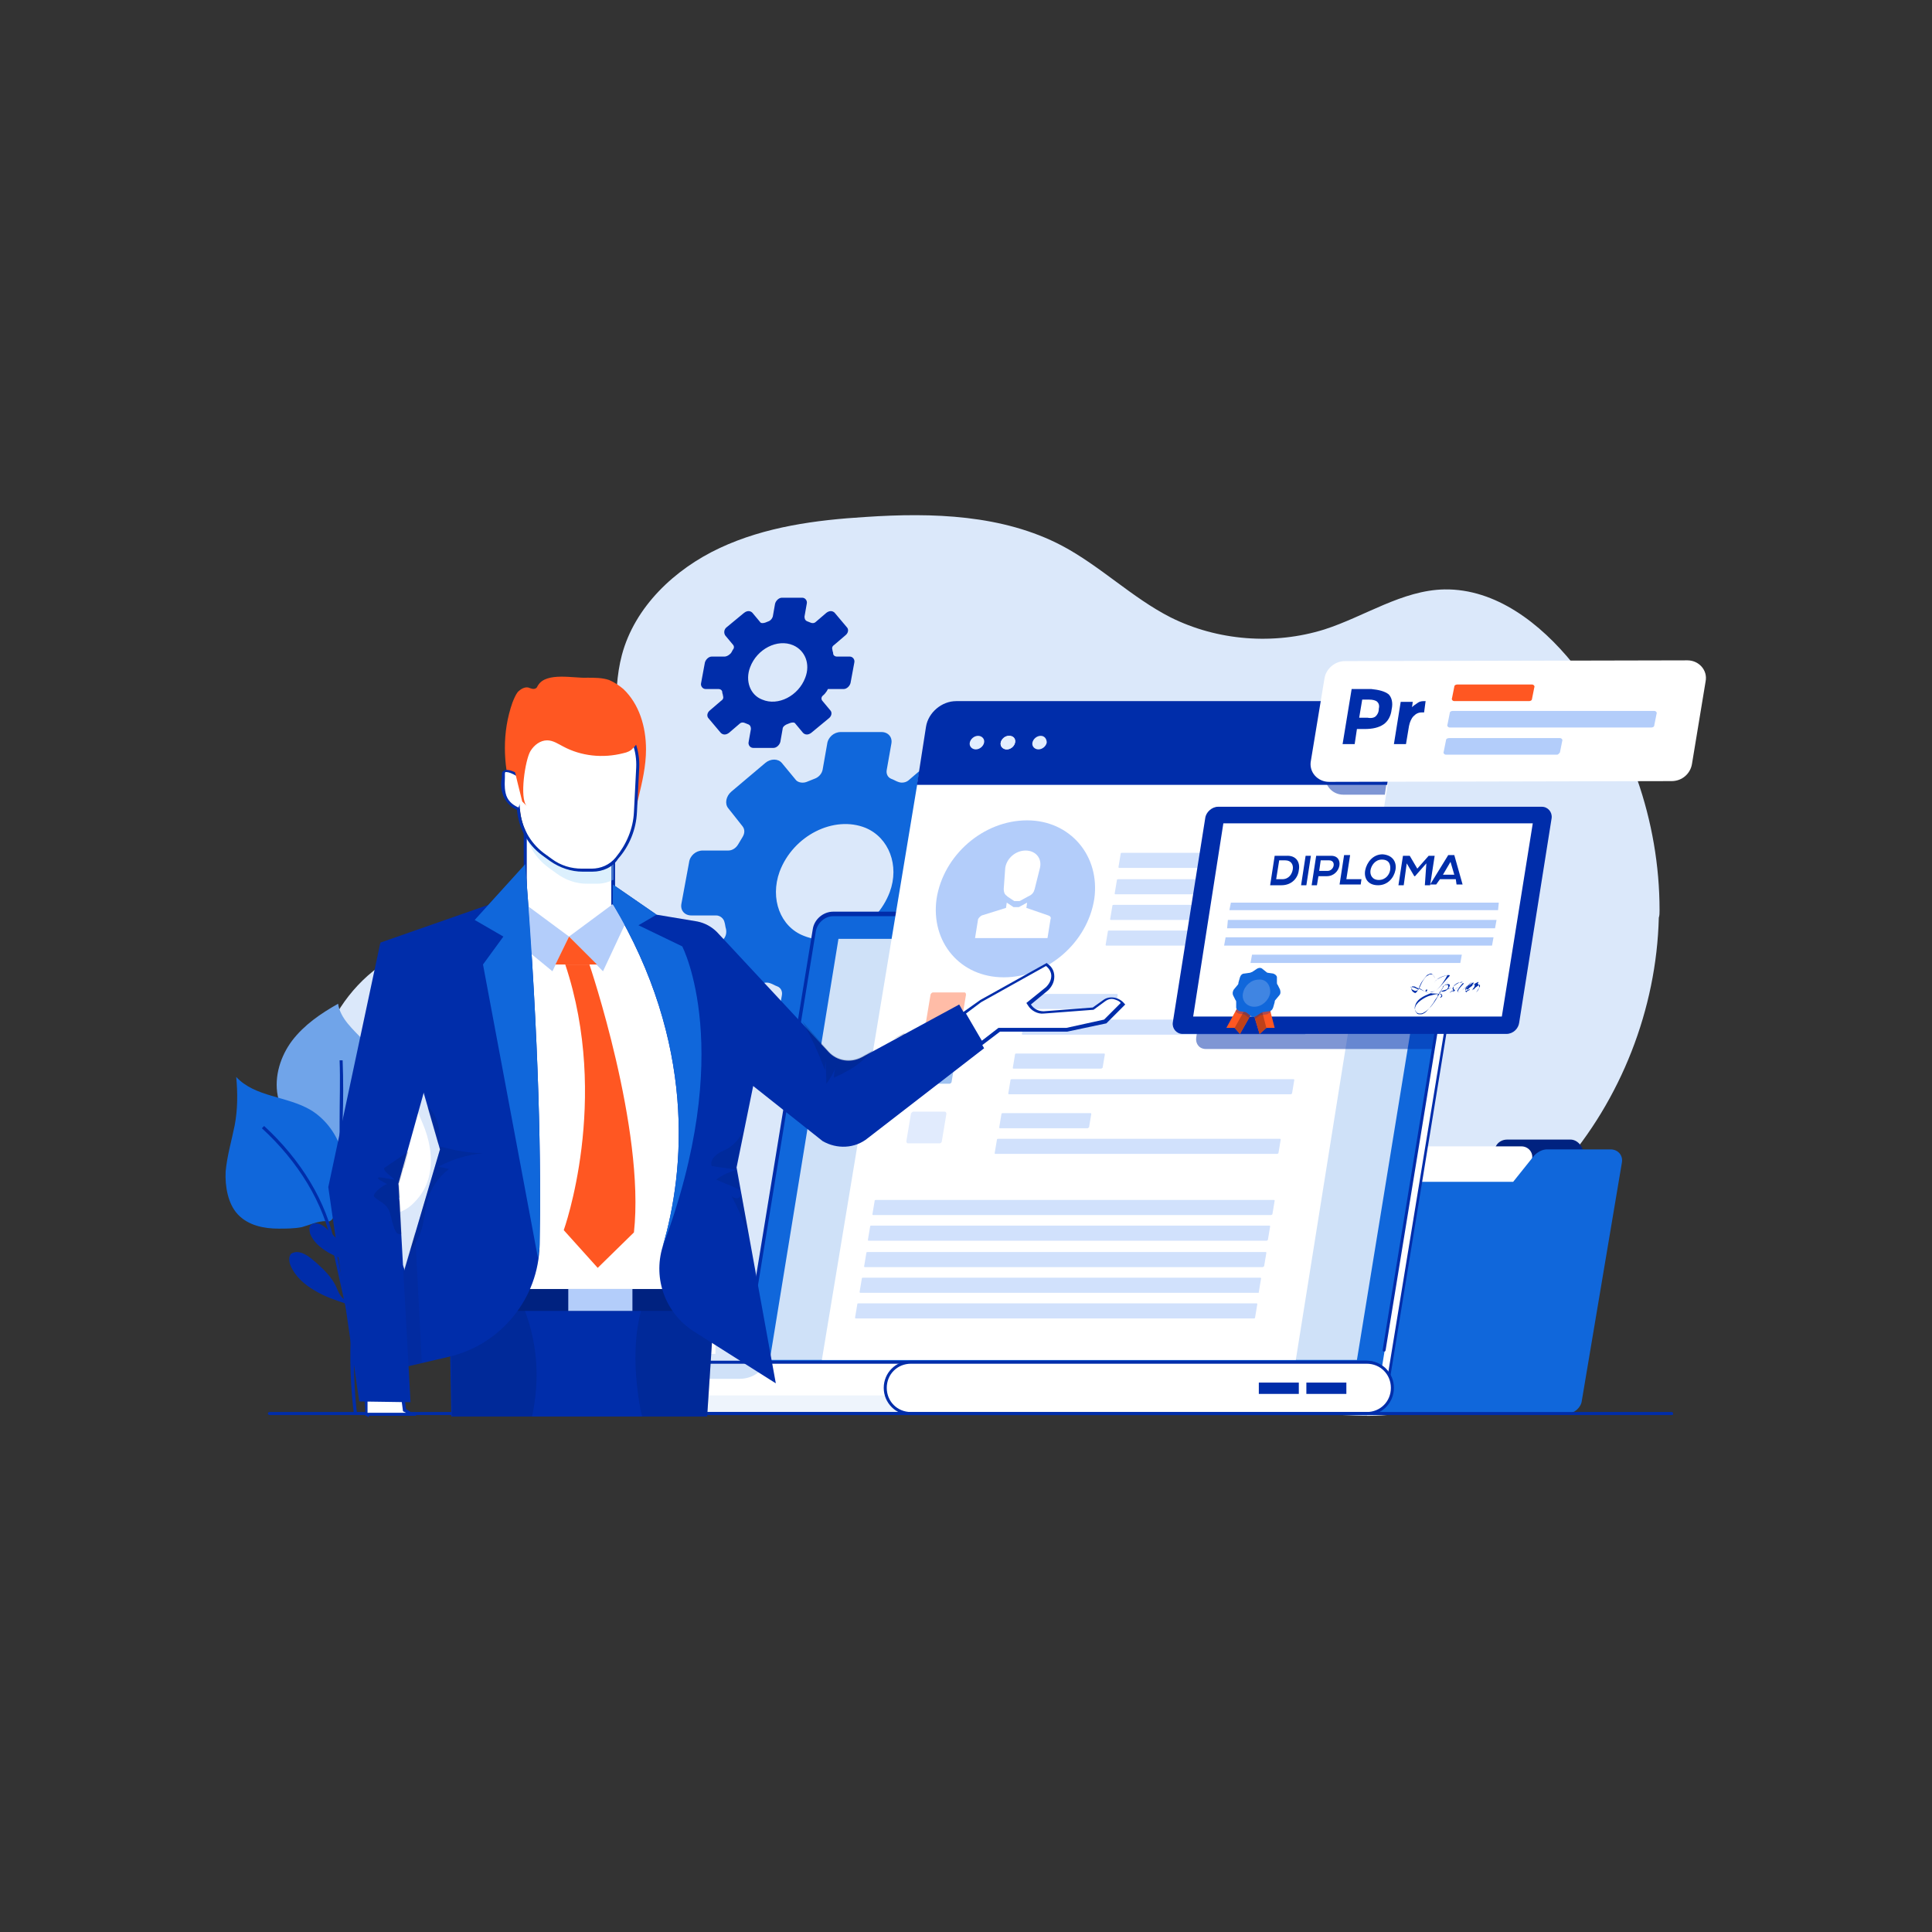 <?xml version="1.0" encoding="utf-8"?>
<!-- Generator: Adobe Illustrator 19.0.0, SVG Export Plug-In . SVG Version: 6.00 Build 0)  -->
<svg version="1.1" id="Portfolio" xmlns="http://www.w3.org/2000/svg" xmlns:xlink="http://www.w3.org/1999/xlink" x="0px" y="0px"
	 viewBox="0 0 256 256" style="enable-background:new 0 0 256 256;" xml:space="preserve">
<rect x="0" y="0" width="256" height="256" fill="#333333" stroke="none"/>
<style type="text/css">
	.st0{fill:#DBE8FA;}
	.st1{fill:#002280;}
	.st2{fill:#FFFFFF;}
	.st3{fill:#1067DB;}
	.st4{fill:#002DAA;}
	.st5{fill:#70A4E9;}
	.st6{clip-path:url(#XMLID_3_);fill:#E3EDFE;}
	.st7{clip-path:url(#XMLID_3_);fill:#E5EEFE;}
	.st8{clip-path:url(#XMLID_3_);fill:#E8F0FE;}
	.st9{clip-path:url(#XMLID_3_);fill:#EAF1FE;}
	.st10{clip-path:url(#XMLID_3_);fill:#ECF3FE;}
	.st11{clip-path:url(#XMLID_3_);fill:#EEF4FE;}
	.st12{clip-path:url(#XMLID_3_);fill:#EFF5FE;}
	.st13{clip-path:url(#XMLID_3_);fill:#F1F6FE;}
	.st14{clip-path:url(#XMLID_3_);fill:#F3F7FF;}
	.st15{clip-path:url(#XMLID_3_);fill:#F4F8FF;}
	.st16{clip-path:url(#XMLID_3_);fill:#F5F9FF;}
	.st17{clip-path:url(#XMLID_3_);fill:#F7FAFF;}
	.st18{clip-path:url(#XMLID_3_);fill:#F8FAFF;}
	.st19{clip-path:url(#XMLID_3_);fill:#F9FBFF;}
	.st20{clip-path:url(#XMLID_3_);fill:#FAFCFF;}
	.st21{clip-path:url(#XMLID_3_);fill:#FBFCFF;}
	.st22{clip-path:url(#XMLID_3_);fill:#FBFDFF;}
	.st23{clip-path:url(#XMLID_3_);fill:#FCFDFF;}
	.st24{clip-path:url(#XMLID_3_);fill:#FDFEFF;}
	.st25{clip-path:url(#XMLID_3_);fill:#FEFEFF;}
	.st26{clip-path:url(#XMLID_3_);fill:#FEFFFF;}
	.st27{clip-path:url(#XMLID_3_);fill:#FFFFFF;}
	.st28{fill:#CFE1F8;}
	.st29{fill:#EEF4FC;}
	.st30{fill:#D1E1FC;}
	.st31{fill:#FFBCA7;}
	.st32{fill:#9FC2F1;}
	.st33{fill:#E1EBFD;}
	.st34{fill:#E3EDFE;}
	.st35{fill:#B3CDFA;}
	.st36{opacity:0.2;}
	.st37{fill:#001755;}
	.st38{fill:#FF5722;}
	.st39{opacity:0.4;}
	.st40{fill:#A8D9FB;}
	.st41{opacity:0.55;}
	.st42{opacity:0.3;}
	.st43{fill:#191C3C;}
	.st44{opacity:0.5;}
	.st45{fill:#BF411A;}
	.st46{fill:#4085E2;}
</style>
<g id="XMLID_154_">
	<g id="XMLID_873_">
		<path id="XMLID_160_" class="st0" d="M219.9,120.6c0-11.8-4.1-23.6-11.5-32.7c-4.3-5.3-10.2-9.9-17-9.8
			c-5.6,0.1-10.6,3.6-15.9,5.3c-6.7,2.1-14.2,1.5-20.4-1.6c-5.1-2.6-9.3-6.8-14.4-9.5c-7.8-4.1-17.1-4.4-26-3.8
			c-6.6,0.4-13.3,1.3-19.3,4.1c-6,2.8-11.3,7.8-13,14.2c-1.4,5.3-0.3,10.9-1.2,16.3c-1,6.1-4.5,11.6-9.6,15.1
			c-6.5,4.4-15,5.2-21.4,9.9c-8.1,5.9-10.8,17.4-8.1,27.1c2.3,8,7.6,14.1,13.9,19.3c2.4,1.9,4.3,4.8,7.2,6c3.9,1.7,8.3,1.2,12.1,3.3
			c1.8,1,3.1,2.9,5,3.5c1.9,0.6,4.3-0.3,6.2-0.3c8.5,0,17.1,0.1,25.6,0.1c20.3,0.1,40.7,0.2,61,0.2c0,0,0,0,0,0c4,0,9.3,0.8,13-0.2
			c-1.1,0.3,1.1-8.7,1.4-9.6c1.4-3.6,3.8-6.8,6.3-9.7c4.1-4.6,9-8.4,13-13c8-9.1,12.7-21.1,13-33.2
			C219.9,121.3,219.9,121,219.9,120.6z"/>
	</g>
	<g id="XMLID_221_">
		<g id="XMLID_501_">
			<g id="XMLID_540_">
				<path id="XMLID_1123_" class="st1" d="M209.2,185.5l0.6-32.6c0-1-0.8-1.9-1.7-1.9l-8.4,0c-0.6,0-1.2,0.3-1.5,0.9l-2.2,3.6
					l-31.3,0c-1.1,0-2.1,1-2.1,2.1l-0.6,27.8c0,1,0.7,1.7,1.6,1.7l43.9,0C208.5,187.3,209.2,186.5,209.2,185.5z"/>
			</g>
		</g>
		<g id="XMLID_500_">
			<path id="XMLID_162_" class="st2" d="M197.6,185.9h-32.9l5.3-31.7c0.2-1.3,1.4-2.3,2.7-2.3h28.9c0.9,0,1.6,0.8,1.4,1.7
				L197.6,185.9z"/>
		</g>
		<g id="XMLID_1235_">
			<g id="XMLID_227_">
				<path id="XMLID_1122_" class="st3" d="M209.6,185.6l5.3-31.5c0.2-1-0.5-1.8-1.5-1.8H205c-0.6,0-1.2,0.3-1.7,0.8l-2.8,3.5H169
					c-1.1,0-2.2,0.9-2.4,2.1l-4.6,26.9c-0.2,0.9,0.5,1.7,1.4,1.7h44.3C208.6,187.3,209.5,186.5,209.6,185.6z"/>
			</g>
		</g>
	</g>
	<g id="XMLID_1226_">
		<path id="XMLID_161_" class="st3" d="M123.8,121.2l4.2,0c0.9,0,1.7-0.7,1.8-1.6l1-5.4c0.2-0.9-0.4-1.6-1.3-1.6l-3.3,0
			c-0.5,0-1-0.4-1.1-0.9c-0.1-0.3-0.1-0.6-0.2-0.9c-0.1-0.5,0.1-1.1,0.5-1.5l2.8-2.4c0.7-0.6,0.9-1.6,0.4-2.2l-3.1-3.8
			c-0.5-0.6-1.5-0.6-2.2,0l-2.8,2.4c-0.4,0.4-1,0.5-1.5,0.3c-0.3-0.1-0.6-0.3-0.9-0.4c-0.5-0.2-0.7-0.7-0.6-1.2l0.6-3.4
			c0.2-0.9-0.4-1.6-1.3-1.6h-5.4c-0.9,0-1.7,0.7-1.8,1.6L109,102c-0.1,0.5-0.5,1-1.1,1.2c-0.3,0.1-0.7,0.3-1,0.4
			c-0.5,0.2-1.1,0.1-1.4-0.2l-1.9-2.3c-0.5-0.6-1.5-0.6-2.2,0l-4.5,3.8c-0.7,0.6-0.9,1.6-0.4,2.2l1.9,2.4c0.3,0.4,0.3,0.9,0,1.4
			c-0.2,0.3-0.4,0.7-0.6,1c-0.3,0.5-0.8,0.8-1.3,0.8l-3.4,0c-0.9,0-1.7,0.7-1.8,1.6l-1,5.4c-0.2,0.9,0.4,1.6,1.3,1.6l3.3,0
			c0.5,0,1,0.4,1.1,0.9c0.1,0.3,0.1,0.6,0.2,0.9c0.1,0.5,0,1.1-0.5,1.5l-2.8,2.4c-0.7,0.6-0.9,1.6-0.4,2.2l3.1,3.8
			c0.5,0.6,1.5,0.6,2.2,0l2.8-2.4c0.4-0.4,1-0.5,1.5-0.3c0.3,0.1,0.6,0.3,0.9,0.4c0.5,0.2,0.7,0.7,0.6,1.2l-0.6,3.4
			c-0.2,0.9,0.4,1.6,1.3,1.6l5.4,0c0.9,0,1.7-0.7,1.8-1.6l0.6-3.3c0.1-0.5,0.5-1,1.1-1.2c0.3-0.1,0.7-0.2,1-0.4
			c0.5-0.2,1.1-0.1,1.4,0.2l1.9,2.3c0.5,0.6,1.5,0.6,2.2,0l4.5-3.8c0.7-0.6,0.9-1.6,0.4-2.2l-1.9-2.4c-0.3-0.4-0.3-0.9,0-1.4
			C123.2,122.2,123.8,121.2,123.8,121.2z M103.3,115.5c1.8-4.8,7.2-7.5,11.4-5.8c3.1,1.3,4.5,5,3.2,8.5c-1.8,4.8-7.2,7.5-11.4,5.8
			C103.4,122.8,102,119.1,103.3,115.5z"/>
	</g>
	<g id="XMLID_1225_">
		<path id="XMLID_163_" class="st4" d="M109.7,91.3l2.1,0c0.4,0,0.8-0.4,0.9-0.8l0.5-2.7c0.1-0.4-0.2-0.8-0.6-0.8l-1.7,0
			c-0.3,0-0.5-0.2-0.5-0.4c0-0.2-0.1-0.3-0.1-0.5c-0.1-0.3,0-0.5,0.3-0.7l1.4-1.2c0.4-0.3,0.5-0.8,0.2-1.1l-1.6-1.9
			c-0.3-0.3-0.7-0.3-1.1,0l-1.4,1.2c-0.2,0.2-0.5,0.2-0.7,0.1c-0.2-0.1-0.3-0.1-0.5-0.2c-0.2-0.1-0.3-0.3-0.3-0.6l0.3-1.7
			c0.1-0.4-0.2-0.8-0.6-0.8h-2.7c-0.4,0-0.8,0.4-0.9,0.8l-0.3,1.7c-0.1,0.3-0.3,0.5-0.5,0.6c-0.2,0.1-0.3,0.1-0.5,0.2
			c-0.3,0.1-0.6,0.1-0.7-0.1l-1-1.2c-0.3-0.3-0.7-0.3-1.1,0l-2.3,1.9c-0.4,0.3-0.4,0.8-0.2,1.1l1,1.2c0.2,0.2,0.2,0.5,0,0.7
			c-0.1,0.2-0.2,0.4-0.3,0.5C96.5,86.9,96.2,87,96,87l-1.7,0c-0.4,0-0.8,0.4-0.9,0.8l-0.5,2.7c-0.1,0.4,0.2,0.8,0.6,0.8l1.7,0
			c0.3,0,0.5,0.2,0.5,0.4c0,0.2,0.1,0.3,0.1,0.5c0.1,0.3,0,0.5-0.3,0.7l-1.4,1.2c-0.4,0.3-0.5,0.8-0.2,1.1l1.6,1.9
			c0.3,0.3,0.7,0.3,1.1,0l1.4-1.2c0.2-0.2,0.5-0.2,0.7-0.1c0.2,0.1,0.3,0.1,0.5,0.2c0.2,0.1,0.3,0.3,0.3,0.6l-0.3,1.7
			c-0.1,0.4,0.2,0.8,0.6,0.8l2.7,0c0.4,0,0.8-0.4,0.9-0.8l0.3-1.7c0-0.3,0.3-0.5,0.5-0.6c0.2-0.1,0.3-0.1,0.5-0.2
			c0.3-0.1,0.6-0.1,0.7,0.1l1,1.2c0.3,0.3,0.7,0.3,1.1,0l2.3-1.9c0.4-0.3,0.5-0.8,0.2-1.1l-1-1.2c-0.2-0.2-0.2-0.5,0-0.7
			C109.5,91.8,109.7,91.3,109.7,91.3z M99.4,88.4c0.9-2.4,3.6-3.8,5.7-2.9c1.6,0.7,2.3,2.5,1.6,4.3c-0.9,2.4-3.6,3.8-5.7,2.9
			C99.4,92.1,98.7,90.2,99.4,88.4z"/>
	</g>
	<g id="XMLID_220_">
		<g id="XMLID_254_">
			<path id="XMLID_174_" class="st2" d="M43,152.2c0.4-2.6,2.3-4.8,4.5-6.1c2.2-1.4,4.8-2,7.4-2.3c-0.5,2,0.7,3.9,1.4,5.8
				c0.8,2.2,1.1,4.6,0.4,6.8c-0.4,1.3-1.2,2.4-2.2,3.3c-1,0.9-2.2,1.1-3.5,1.6c-0.6,0.2-1.2,0.7-1.9,0.7c-1,0.1-1.8-0.7-2.4-1.5
				c-0.5-0.7-0.8-1.4-1.4-2c-0.5-0.6-1.1-1-1.5-1.7C43,155.3,42.7,153.7,43,152.2z"/>
		</g>
		<g id="XMLID_248_">
			<path id="XMLID_175_" class="st5" d="M36.8,145.2c-0.5-2.6,0.4-5.3,1.9-7.3c1.6-2.1,3.8-3.6,6.1-4.9c0.3,2,2,3.4,3.4,4.9
				c1.5,1.7,2.7,3.9,2.8,6.2c0.1,1.3-0.2,2.7-0.8,3.8c-0.6,1.2-1.7,1.8-2.6,2.7c-0.5,0.5-0.9,1.1-1.5,1.4c-0.9,0.4-2,0.1-2.8-0.5
				c-0.7-0.5-1.3-1-2-1.4c-0.7-0.4-1.4-0.6-2-1C38,148.2,37.1,146.7,36.8,145.2z"/>
		</g>
		<g id="XMLID_244_">
			<path id="XMLID_176_" class="st3" d="M29.9,155.2c0.2-2.1,0.8-4.1,1.2-6.1c0.4-2.1,0.4-4.3,0.2-6.4c2.5,2.7,6.7,2.5,9.9,4.4
				c1.8,1.1,3.2,2.9,3.9,4.9c0.8,2.2,1,4.5,0.1,6.7c0,0.1-0.1,0.2-0.1,0.3c-0.3,0.7-0.5,1.3-0.8,2c-0.1,0.3-0.3,0.7-0.6,0.8
				c-0.1,0.1-0.3,0-0.5,0c-1.1,0-2.1,0.5-3.2,0.8c-1,0.2-2.1,0.2-3.1,0.2c-1.9,0-4-0.4-5.4-1.9C30.2,159.5,29.8,157.2,29.9,155.2z"
				/>
		</g>
		<g id="XMLID_232_">
			<path id="XMLID_796_" class="st4" d="M46.9,187.4c-0.8-6.2-0.6-13,0.6-21.4c0.1-0.6,0.2-1.3,0.3-1.9c0.8-5.8,1.6-11.9,4.6-16.9
				l0.3,0.2c-3,5-3.8,10.9-4.5,16.7c-0.1,0.7-0.2,1.3-0.3,1.9c-1.1,8.4-1.3,15.2-0.6,21.3L46.9,187.4z"/>
		</g>
		<g id="XMLID_231_">
			<path id="XMLID_795_" class="st4" d="M48.5,187.6c-0.7-8.3-1.7-16.8-2.9-25.2c-0.7-4.6-0.6-9.4-0.6-14c0-2.6,0.1-5.3,0-7.9l0.4,0
				c0.1,2.6,0.1,5.3,0,8c-0.1,4.6-0.1,9.4,0.6,14c1.3,8.4,2.2,16.9,2.9,25.3L48.5,187.6z"/>
		</g>
		<g id="XMLID_230_">
			<path id="XMLID_794_" class="st4" d="M49.1,187.5c-0.6-2.5-1.2-5-1.7-7.5c-1.2-4.9-2.3-9.9-3.4-14.9c-1.1-5.7-4.5-11.2-9.3-15.6
				l0.3-0.3c4.9,4.5,8.3,10.1,9.4,15.8c1,5,2.2,10,3.4,14.9c0.6,2.4,1.2,5,1.7,7.5L49.1,187.5z"/>
		</g>
		<g id="XMLID_305_">
			<path id="XMLID_178_" class="st4" d="M45.7,172.2c-0.6-0.3-0.9-1.1-1.2-1.8c-0.6-1.2-1.5-2.1-2.5-3c-0.8-0.7-1.7-1.5-2.7-1.5
				c-0.2,0-0.5,0.1-0.7,0.2c-0.4,0.4-0.3,1.1-0.1,1.6c0.6,1.4,1.8,2.5,3.2,3.3c1.3,0.8,2.8,1.3,4.3,1.8L45.7,172.2z"/>
		</g>
		<g id="XMLID_303_">
			<path id="XMLID_179_" class="st4" d="M46.3,166.6c-0.5-0.2-0.6-0.8-0.9-1.3c-0.4-0.8-1.1-1.5-1.8-2.2c-0.5-0.5-1.2-1.1-1.9-1
				c-0.2,0-0.3,0.1-0.5,0.2c-0.3,0.3-0.2,0.8-0.1,1.2c0.4,1,1.3,1.8,2.3,2.4c1,0.6,2,0.9,3.1,1.3L46.3,166.6z"/>
		</g>
		<g id="XMLID_304_">
			<path id="XMLID_181_" class="st4" d="M53.1,167.3c-0.7-0.8-2-0.8-2.9-0.3c-0.9,0.5-1.6,1.4-2,2.4c-0.4,1-0.7,2-1.2,3l0.5,1.3
				c0.4-0.7,1.2-1,1.9-1.2c1.2-0.4,2.4-0.8,3.3-1.7C53.6,169.8,54,168.2,53.1,167.3z"/>
		</g>
		<g id="XMLID_306_">
			<path id="XMLID_182_" class="st4" d="M51.4,162.5c-0.4-0.5-1.2-0.5-1.8-0.2c-0.6,0.3-1,0.9-1.2,1.5c-0.3,0.6-0.4,1.2-0.7,1.8
				l0.3,0.8c0.2-0.4,0.7-0.6,1.2-0.7c0.7-0.2,1.5-0.5,2-1.1C51.7,164,51.9,163,51.4,162.5z"/>
		</g>
	</g>
	<g id="XMLID_155_">
		<g id="XMLID_164_">
			<g id="XMLID_730_">
				<defs>
					<path id="XMLID_731_" d="M191.5,121.1l-80.1,0.4c-1.2,0-2.3,0.9-2.5,2.1l-9.9,60.6h84.7l9.9-60.5c0.1-0.7-0.2-1.5-0.9-1.8
						L191.5,121.1z"/>
				</defs>
				<clipPath id="XMLID_3_">
					<use xlink:href="#XMLID_731_"  style="overflow:visible;"/>
				</clipPath>
				<rect id="XMLID_732_" x="99.1" y="121.1" class="st6" width="0.4" height="63.2"/>
				<rect id="XMLID_733_" x="99.4" y="121.1" class="st6" width="3.4" height="63.2"/>
				<rect id="XMLID_737_" x="102.8" y="121.1" class="st7" width="3.4" height="63.2"/>
				<rect id="XMLID_739_" x="106.2" y="121.1" class="st8" width="3.4" height="63.2"/>
				<rect id="XMLID_740_" x="109.5" y="121.1" class="st9" width="3.4" height="63.2"/>
				<rect id="XMLID_741_" x="112.9" y="121.1" class="st10" width="3.4" height="63.2"/>
				<rect id="XMLID_751_" x="116.3" y="121.1" class="st11" width="3.4" height="63.2"/>
				<rect id="XMLID_755_" x="119.6" y="121.1" class="st12" width="3.4" height="63.2"/>
				<rect id="XMLID_756_" x="123" y="121.1" class="st13" width="3.4" height="63.2"/>
				<rect id="XMLID_760_" x="126.4" y="121.1" class="st14" width="3.4" height="63.2"/>
				<rect id="XMLID_761_" x="129.7" y="121.1" class="st15" width="3.4" height="63.2"/>
				<rect id="XMLID_764_" x="133.1" y="121.1" class="st16" width="3.4" height="63.2"/>
				<rect id="XMLID_765_" x="136.5" y="121.1" class="st17" width="3.4" height="63.2"/>
				<rect id="XMLID_766_" x="139.8" y="121.1" class="st18" width="3.4" height="63.2"/>
				<rect id="XMLID_767_" x="143.2" y="121.1" class="st19" width="3.4" height="63.2"/>
				<rect id="XMLID_768_" x="146.5" y="121.1" class="st20" width="3.4" height="63.2"/>
				<rect id="XMLID_770_" x="149.9" y="121.1" class="st21" width="3.4" height="63.2"/>
				<rect id="XMLID_778_" x="153.3" y="121.1" class="st22" width="3.4" height="63.2"/>
				<rect id="XMLID_779_" x="156.6" y="121.1" class="st23" width="3.4" height="63.2"/>
				<rect id="XMLID_780_" x="160" y="121.1" class="st24" width="3.4" height="63.2"/>
				<rect id="XMLID_781_" x="163.4" y="121.1" class="st24" width="3.4" height="63.2"/>
				<rect id="XMLID_782_" x="166.7" y="121.1" class="st25" width="3.4" height="63.2"/>
				<rect id="XMLID_784_" x="170.1" y="121.1" class="st25" width="3.4" height="63.2"/>
				<rect id="XMLID_785_" x="173.5" y="121.1" class="st26" width="3.4" height="63.2"/>
				<rect id="XMLID_786_" x="176.8" y="121.1" class="st27" width="3.4" height="63.2"/>
				<rect id="XMLID_788_" x="180.2" y="121.1" class="st27" width="3.4" height="63.2"/>
				<rect id="XMLID_789_" x="183.6" y="121.1" class="st27" width="3.4" height="63.2"/>
				<rect id="XMLID_790_" x="186.9" y="121.1" class="st27" width="3.4" height="63.2"/>
				<rect id="XMLID_792_" x="190.3" y="121.1" class="st27" width="3.4" height="63.2"/>
				<rect id="XMLID_793_" x="193.7" y="121.1" class="st27" width="0.1" height="63.2"/>
			</g>
		</g>
		<g id="XMLID_188_">
			<path id="XMLID_725_" class="st4" d="M183.9,184.4H98.8l0-0.2l9.9-60.6c0.2-1.3,1.4-2.3,2.7-2.3l80.1-0.4l1.3,0.8
				c0.7,0.4,1.1,1.2,1,2.1L183.9,184.4z M99.3,184h84.3l9.9-60.4c0.1-0.7-0.2-1.3-0.8-1.6l-1.2-0.7l-80,0.4c-1.1,0-2.1,0.9-2.3,2
				L99.3,184z"/>
		</g>
		<g id="XMLID_189_">
			<path id="XMLID_1121_" class="st3" d="M182.7,183.7H98l9.9-60.6c0.2-1.2,1.3-2.1,2.5-2.1h80.4c1.2,0,2,0.9,1.8,2.1L182.7,183.7z"
				/>
		</g>
		<g id="XMLID_190_">
			<path id="XMLID_724_" class="st4" d="M98,183.9C98,183.9,98,183.8,98,183.9c-0.1,0-0.2-0.1-0.2-0.2l9.9-60.6
				c0.2-1.3,1.4-2.3,2.7-2.3h80.4c0.6,0,1.2,0.2,1.5,0.7c0.4,0.4,0.5,1,0.4,1.7l-9.1,55.7c0,0.1-0.1,0.2-0.2,0.2
				c-0.1,0-0.2-0.1-0.2-0.2l9.1-55.7c0.1-0.5,0-1-0.3-1.3c-0.3-0.3-0.7-0.5-1.2-0.5h-80.4c-1.1,0-2.1,0.9-2.3,2l-9.9,60.6
				C98.2,183.8,98.1,183.9,98,183.9z"/>
		</g>
		<g id="XMLID_191_">
			<polygon id="XMLID_1120_" class="st28" points="102,180.2 111.1,124.4 188.9,124.4 179.8,180.2 			"/>
		</g>
		<g id="XMLID_192_">
			<path id="XMLID_1119_" class="st2" d="M181.1,187.3H65.2c-1.9,0-3.4-1.5-3.4-3.4l0,0c0-1.9,1.5-3.4,3.4-3.4h115.8
				c1.9,0,3.4,1.5,3.4,3.4l0,0C184.5,185.8,182.9,187.3,181.1,187.3z"/>
		</g>
		<g id="XMLID_193_">
			<path id="XMLID_194_" class="st29" d="M181.1,184.9H65.2c-1.5,0-2.7-0.9-3.2-2.2c-0.1,0.4-0.2,0.8-0.2,1.2c0,1.9,1.5,3.4,3.4,3.4
				h115.8c1.9,0,3.4-1.5,3.4-3.4c0-0.4-0.1-0.8-0.2-1.2C183.8,184,182.5,184.9,181.1,184.9z"/>
		</g>
		<g id="XMLID_204_">
			<path id="XMLID_215_" class="st28" d="M98,182.7h-7.7c-1.5,0-2.9-0.9-3.5-2.2l0,0h14.8l0,0C100.9,181.9,99.5,182.7,98,182.7z"/>
		</g>
		<g id="XMLID_217_">
			<path id="XMLID_721_" class="st4" d="M181.1,187.5H65.2c-2,0-3.6-1.6-3.6-3.6s1.6-3.6,3.6-3.6h115.8c2,0,3.6,1.6,3.6,3.6
				S183.1,187.5,181.1,187.5z M65.2,180.7c-1.8,0-3.2,1.4-3.2,3.2c0,1.8,1.4,3.2,3.2,3.2h115.8c1.8,0,3.2-1.4,3.2-3.2
				c0-1.8-1.4-3.2-3.2-3.2H65.2z"/>
		</g>
		<g id="XMLID_219_">
			<path id="XMLID_1118_" class="st2" d="M181.1,187.3h-60.4c-1.9,0-3.4-1.5-3.4-3.4l0,0c0-1.9,1.5-3.4,3.4-3.4h60.4
				c1.9,0,3.4,1.5,3.4,3.4l0,0C184.5,185.8,182.9,187.3,181.1,187.3z"/>
		</g>
		<g id="XMLID_224_">
			<path id="XMLID_699_" class="st4" d="M181.1,187.5h-60.4c-2,0-3.6-1.6-3.6-3.6s1.6-3.6,3.6-3.6h60.4c2,0,3.6,1.6,3.6,3.6
				S183.1,187.5,181.1,187.5z M120.7,180.7c-1.8,0-3.2,1.4-3.2,3.2c0,1.8,1.4,3.2,3.2,3.2h60.4c1.8,0,3.2-1.4,3.2-3.2
				c0-1.8-1.4-3.2-3.2-3.2H120.7z"/>
		</g>
		<g id="XMLID_233_">
			<rect id="XMLID_1116_" x="173.1" y="183.2" class="st4" width="5.3" height="1.5"/>
		</g>
		<g id="XMLID_240_">
			<rect id="XMLID_1114_" x="166.8" y="183.2" class="st4" width="5.3" height="1.5"/>
		</g>
	</g>
	<g id="XMLID_665_">
		<path id="XMLID_697_" class="st4" d="M221.5,187.5H35.7c-0.1,0-0.2-0.1-0.2-0.2c0-0.1,0.1-0.2,0.2-0.2h185.8
			c0.1,0,0.2,0.1,0.2,0.2C221.7,187.5,221.6,187.5,221.5,187.5z"/>
	</g>
	<g id="XMLID_843_">
		<g id="XMLID_801_">
			<path id="XMLID_1113_" class="st2" d="M108.9,180.2l13.9-83.9c0.3-1.9,2.1-3.4,4-3.4h55.4c1.9,0,3.2,1.5,2.9,3.4l-13.4,83.9
				H108.9z"/>
		</g>
		<g id="XMLID_821_">
			<g id="XMLID_799_">
				<path id="XMLID_1110_" class="st30" d="M175.3,115h-27c-0.1,0-0.1-0.1-0.1-0.1l0.3-1.8c0-0.1,0.1-0.1,0.2-0.1h27
					c0.1,0,0.1,0.1,0.1,0.1l-0.3,1.8C175.5,115,175.4,115,175.3,115z"/>
			</g>
			<g id="XMLID_705_">
				<path id="XMLID_1109_" class="st30" d="M174.8,118.5h-27c-0.1,0-0.1-0.1-0.1-0.1l0.3-1.8c0-0.1,0.1-0.1,0.2-0.1h27
					c0.1,0,0.1,0.1,0.1,0.1l-0.3,1.8C174.9,118.4,174.8,118.5,174.8,118.5z"/>
			</g>
			<g id="XMLID_812_">
				<path id="XMLID_1107_" class="st30" d="M174.2,121.9h-27c-0.1,0-0.1-0.1-0.1-0.1l0.3-1.8c0-0.1,0.1-0.1,0.2-0.1h27
					c0.1,0,0.1,0.1,0.1,0.1l-0.3,1.8C174.4,121.8,174.3,121.9,174.2,121.9z"/>
			</g>
			<g id="XMLID_819_">
				<path id="XMLID_1106_" class="st30" d="M173.6,125.3h-27c-0.1,0-0.1-0.1-0.1-0.1l0.3-1.8c0-0.1,0.1-0.1,0.2-0.1h27
					c0.1,0,0.1,0.1,0.1,0.1l-0.3,1.8C173.8,125.3,173.7,125.3,173.6,125.3z"/>
			</g>
		</g>
		<g id="XMLID_842_">
			<g id="XMLID_849_">
				<path id="XMLID_1105_" class="st30" d="M168.4,161h-52.7c-0.1,0-0.1-0.1-0.1-0.1l0.3-1.8c0-0.1,0.1-0.1,0.2-0.1h52.7
					c0.1,0,0.1,0.1,0.1,0.1l-0.3,1.8C168.6,160.9,168.5,161,168.4,161z"/>
			</g>
			<g id="XMLID_845_">
				<path id="XMLID_1102_" class="st30" d="M167.8,164.4h-52.7c-0.1,0-0.1-0.1-0.1-0.1l0.3-1.8c0-0.1,0.1-0.1,0.2-0.1h52.7
					c0.1,0,0.1,0.1,0.1,0.1l-0.3,1.8C168,164.3,167.9,164.4,167.8,164.4z"/>
			</g>
			<g id="XMLID_844_">
				<path id="XMLID_1099_" class="st30" d="M167.3,167.9h-52.7c-0.1,0-0.1-0.1-0.1-0.1l0.3-1.8c0-0.1,0.1-0.1,0.2-0.1h52.7
					c0.1,0,0.1,0.1,0.1,0.1l-0.3,1.8C167.4,167.8,167.4,167.9,167.3,167.9z"/>
			</g>
			<g id="XMLID_841_">
				<path id="XMLID_1098_" class="st30" d="M166.7,171.3H114c-0.1,0-0.1-0.1-0.1-0.1l0.3-1.8c0-0.1,0.1-0.1,0.2-0.1H167
					c0.1,0,0.1,0.1,0.1,0.1l-0.3,1.8C166.9,171.2,166.8,171.3,166.7,171.3z"/>
			</g>
			<g id="XMLID_851_">
				<path id="XMLID_1097_" class="st30" d="M166.1,174.7h-52.7c-0.1,0-0.1-0.1-0.1-0.1l0.3-1.8c0-0.1,0.1-0.1,0.2-0.1h52.7
					c0.1,0,0.1,0.1,0.1,0.1l-0.3,1.8C166.3,174.7,166.2,174.7,166.1,174.7z"/>
			</g>
		</g>
		<g id="XMLID_828_">
			<g id="XMLID_833_">
				<path id="XMLID_1096_" class="st30" d="M147.7,133.7h-11.6c-0.1,0-0.1-0.1-0.1-0.1l0.3-1.8c0-0.1,0.1-0.1,0.2-0.1H148
					c0.1,0,0.1,0.1,0.1,0.1l-0.3,1.8C147.8,133.6,147.8,133.7,147.7,133.7z"/>
			</g>
			<g id="XMLID_832_">
				<path id="XMLID_1095_" class="st30" d="M172.8,137.1h-37.3c-0.1,0-0.1-0.1-0.1-0.1l0.3-1.8c0-0.1,0.1-0.1,0.2-0.1h37.3
					c0.1,0,0.1,0.1,0.1,0.1L173,137C173,137.1,172.9,137.1,172.8,137.1z"/>
			</g>
		</g>
		<g id="XMLID_827_">
			<g id="XMLID_831_">
				<path id="XMLID_1094_" class="st30" d="M145.9,141.6h-11.6c-0.1,0-0.1-0.1-0.1-0.1l0.3-1.8c0-0.1,0.1-0.1,0.2-0.1h11.6
					c0.1,0,0.1,0.1,0.1,0.1l-0.3,1.8C146,141.5,146,141.6,145.9,141.6z"/>
			</g>
			<g id="XMLID_829_">
				<path id="XMLID_1093_" class="st30" d="M171,145h-37.3c-0.1,0-0.1-0.1-0.1-0.1l0.3-1.8c0-0.1,0.1-0.1,0.2-0.1h37.3
					c0.1,0,0.1,0.1,0.1,0.1l-0.3,1.8C171.2,144.9,171.1,145,171,145z"/>
			</g>
		</g>
		<g id="XMLID_835_">
			<g id="XMLID_840_">
				<path id="XMLID_1092_" class="st30" d="M144.1,149.5h-11.6c-0.1,0-0.1-0.1-0.1-0.1l0.3-1.8c0-0.1,0.1-0.1,0.2-0.1h11.6
					c0.1,0,0.1,0.1,0.1,0.1l-0.3,1.8C144.2,149.4,144.2,149.5,144.1,149.5z"/>
			</g>
			<g id="XMLID_838_">
				<path id="XMLID_1091_" class="st30" d="M169.2,152.9h-37.3c-0.1,0-0.1-0.1-0.1-0.1l0.3-1.8c0-0.1,0.1-0.1,0.2-0.1h37.3
					c0.1,0,0.1,0.1,0.1,0.1l-0.3,1.8C169.4,152.8,169.3,152.9,169.2,152.9z"/>
			</g>
		</g>
		<g id="XMLID_791_">
			<path id="XMLID_1090_" class="st31" d="M127.1,135.7h-4.2c-0.1,0-0.2-0.1-0.2-0.3l0.6-3.6c0-0.1,0.2-0.3,0.3-0.3h4.2
				c0.1,0,0.2,0.1,0.2,0.3l-0.6,3.6C127.3,135.6,127.2,135.7,127.1,135.7z"/>
		</g>
		<g id="XMLID_823_">
			<path id="XMLID_1085_" class="st32" d="M125.8,143.6h-4.2c-0.1,0-0.2-0.1-0.2-0.3l0.6-3.6c0-0.1,0.2-0.3,0.3-0.3h4.2
				c0.1,0,0.2,0.1,0.2,0.3l-0.6,3.6C126.1,143.5,125.9,143.6,125.8,143.6z"/>
		</g>
		<g id="XMLID_824_">
			<path id="XMLID_1084_" class="st33" d="M124.5,151.5h-4.2c-0.1,0-0.2-0.1-0.2-0.3l0.6-3.6c0-0.1,0.2-0.3,0.3-0.3h4.2
				c0.1,0,0.2,0.1,0.2,0.3l-0.6,3.6C124.8,151.4,124.6,151.5,124.5,151.5z"/>
		</g>
		<g id="XMLID_698_">
			<path id="XMLID_245_" class="st4" d="M183.8,104l1.2-7.7c0.3-1.9-1-3.4-2.9-3.4h-55.4c-1.9,0-3.7,1.5-4,3.4l-1.2,7.7H183.8z"/>
		</g>
		<g id="XMLID_691_">
			<path id="XMLID_1083_" class="st34" d="M130.4,98.4c-0.1,0.5-0.6,0.9-1.1,0.9c-0.5,0-0.9-0.4-0.8-0.9c0.1-0.5,0.6-0.9,1.1-0.9
				C130.1,97.5,130.5,97.9,130.4,98.4z"/>
		</g>
		<g id="XMLID_684_">
			<path id="XMLID_1082_" class="st2" d="M134.5,98.4c-0.1,0.5-0.6,0.9-1.1,0.9c-0.5,0-0.9-0.4-0.8-0.9c0.1-0.5,0.6-0.9,1.1-0.9
				C134.3,97.5,134.6,97.9,134.5,98.4z"/>
		</g>
		<g id="XMLID_681_">
			<path id="XMLID_1081_" class="st34" d="M134.5,98.4c-0.1,0.5-0.6,0.9-1.1,0.9c-0.5,0-0.9-0.4-0.8-0.9c0.1-0.5,0.6-0.9,1.1-0.9
				C134.3,97.5,134.6,97.9,134.5,98.4z"/>
		</g>
		<g id="XMLID_675_">
			<path id="XMLID_1080_" class="st34" d="M138.7,98.4c-0.1,0.5-0.6,0.9-1.1,0.9c-0.5,0-0.9-0.4-0.8-0.9c0.1-0.5,0.6-0.9,1.1-0.9
				C138.4,97.5,138.7,97.9,138.7,98.4z"/>
		</g>
		<g id="XMLID_673_">
			<g id="XMLID_729_">
				<path id="XMLID_1079_" class="st35" d="M145,119.1c-0.9,5.8-6.2,10.4-12,10.4c-5.8,0-9.7-4.7-8.9-10.4c0.9-5.8,6.2-10.4,12-10.4
					C141.8,108.7,145.8,113.4,145,119.1z"/>
			</g>
			<g id="XMLID_1534_">
				<g id="XMLID_1536_">
					<path id="XMLID_1078_" class="st2" d="M138.9,121.3l-2.9-1l0.1-0.7l-1.1,0.6h-0.7l-0.9-0.6l-0.1,0.7l-3.2,1
						c-0.2,0.1-0.4,0.3-0.5,0.5l-0.4,2.5h9.6l0.4-2.5C139.3,121.6,139.2,121.4,138.9,121.3z"/>
				</g>
				<g id="XMLID_1535_">
					<path id="XMLID_1077_" class="st2" d="M135.9,112.7c-1.3,0-2.5,1-2.7,2.3l-0.2,2.8c0,0.4,0.1,0.7,0.4,0.9l0.1,0.1l0.9,0.6h0.7
						l1.1-0.6l0.2-0.1c0.4-0.2,0.6-0.5,0.7-0.9l0.7-2.8C138.1,113.7,137.2,112.7,135.9,112.7z"/>
				</g>
			</g>
		</g>
	</g>
	<g id="XMLID_660_">
		<g id="XMLID_783_">
			<polygon id="XMLID_1076_" class="st2" points="62,179.4 94.8,179.4 94.8,131.4 81.2,117.2 62,121 			"/>
		</g>
		<g id="XMLID_663_">
			<polygon id="XMLID_1075_" class="st4" points="59.5,170.8 59.8,187.7 93.7,187.7 94.8,170.8 			"/>
		</g>
		<g id="XMLID_664_" class="st36">
			<g id="XMLID_246_">
				<path id="XMLID_250_" class="st37" d="M84.7,185.8c0.1,0.6,0.2,1.3,0.4,1.9h8.6l1-15.2l-3.6-1.6h-5.2
					C83.9,175.4,83.9,180.8,84.7,185.8z"/>
			</g>
		</g>
		<g id="XMLID_667_" class="st36">
			<g id="XMLID_251_">
				<path id="XMLID_252_" class="st37" d="M70.5,187.7c0.4-1.9,0.6-3.7,0.6-5.6c0-3.9-1-7.8-2.8-11.2h-8.7l0.3,16.8H70.5z"/>
			</g>
		</g>
		<g id="XMLID_661_">
			<polygon id="XMLID_1074_" class="st2" points="54.5,187.4 53.6,186.8 53.4,185.3 48.6,185.3 48.6,187.4 			"/>
		</g>
		<g id="XMLID_676_">
			<path id="XMLID_654_" class="st4" d="M55.2,187.6h-6.8v-2.5h5.2l0.2,1.6L55.2,187.6z M48.8,187.2h5l-0.4-0.2l-0.2-1.5h-4.5V187.2
				z"/>
		</g>
		<g id="XMLID_777_">
			<rect id="XMLID_1073_" x="61.9" y="170.8" class="st1" width="32.9" height="2.9"/>
		</g>
		<g id="XMLID_776_">
			<rect id="XMLID_1320_" x="75.3" y="170.8" class="st35" width="8.5" height="2.9"/>
		</g>
		<g id="XMLID_774_">
			<polygon id="XMLID_1054_" class="st2" points="69.6,119.8 75.4,124.1 81.2,119.8 81.2,110 69.6,110 			"/>
		</g>
		<g id="XMLID_674_">
			<path id="XMLID_653_" class="st4" d="M81.2,120c-0.1,0-0.2-0.1-0.2-0.2v-9.6H69.8v9.6c0,0.1-0.1,0.2-0.2,0.2
				c-0.1,0-0.2-0.1-0.2-0.2v-10h12.1v10C81.4,119.9,81.4,120,81.2,120z"/>
		</g>
		<g id="XMLID_867_">
			<g id="XMLID_773_">
				<path id="XMLID_255_" class="st38" d="M83.3,110C83.4,110,83.4,109.9,83.3,110c0.1-0.1,0.1-0.1,0.1-0.1L83.3,110z"/>
			</g>
			<g id="XMLID_772_">
				<path id="XMLID_256_" class="st38" d="M66.9,99.1c0-2,0.3-4,1-6c0.2-0.5,0.4-1,0.7-1.4c0.4-0.4,0.9-0.7,1.4-0.6
					c0.3,0.1,0.7,0.3,1,0.1c0.2-0.1,0.2-0.3,0.3-0.4c1.1-1.8,4.8-0.9,6.5-1c1,0,2,0,2.9,0.3c0.7,0.3,1.3,0.7,1.9,1.2c2.1,2,3,5,3,8
					c0,2.2-0.5,4.3-1,6.4c-0.4,1.5-0.5,3.8-2,4.7c-1,0.7-2.3,1.2-3.6,1.5c-1.2,0.3-2.5,0.2-3.8,0.1c-1.6-0.1-3.4-0.2-4.5-1.4
					c-0.4-0.5-0.7-1-1-1.6c-0.4-0.7-0.8-1.5-1.1-2.2c-0.3-0.6-0.6-1.2-0.8-1.8C67.2,103.1,66.9,101.1,66.9,99.1z"/>
			</g>
		</g>
		<g id="XMLID_771_">
			<path id="XMLID_1043_" class="st2" d="M68.4,102.6c0,0-1.7-1-1.7-0.1c0,0.5-0.2,1.4,0.1,2.6c0.3,1,1,1.8,2,2.1l0,0l1.1-2.8
				L68.4,102.6z"/>
		</g>
		<g id="XMLID_669_">
			<path id="XMLID_640_" class="st4" d="M68.9,107.5l-0.2-0.1c-1-0.4-1.8-1.2-2.1-2.2c-0.3-0.9-0.2-1.7-0.1-2.2c0-0.2,0-0.3,0-0.4
				c0-0.3,0.1-0.4,0.3-0.5c0.5-0.3,1.6,0.3,1.8,0.4l0,0l1.5,1.9L68.9,107.5z M67.1,102.3c-0.1,0-0.1,0-0.1,0c0,0-0.1,0-0.1,0.2
				c0,0.1,0,0.3,0,0.5c0,0.5-0.1,1.2,0.1,2.1c0.2,0.9,0.8,1.5,1.7,1.9l1-2.5l-1.3-1.7C67.9,102.5,67.4,102.3,67.1,102.3z"/>
		</g>
		<g id="XMLID_769_" class="st39">
			<path id="XMLID_604_" class="st40" d="M81.2,116.6c-0.6,0.3-1.3,0.5-2.1,0.5h-1.3c-1.5,0-2.9-0.5-4.1-1.4l-1.1-0.8
				c-1.6-1.2-2.6-2.8-3-4.7V110h11.7V116.6z"/>
		</g>
		<g id="XMLID_762_">
			<path id="XMLID_1041_" class="st2" d="M84.6,101.8l-0.3,5.9c-0.1,2.2-1,4.4-2.4,6.1l0,0c-0.8,1-2.1,1.5-3.3,1.5h-1.3
				c-1.5,0-2.9-0.5-4.1-1.4l-1.1-0.8c-1.9-1.4-3-3.5-3.2-5.8l-0.4-5.2c-0.2-2.8,1-5.6,3.3-7.2c1.5-1,3.3-1.8,5.5-1.7
				C81.6,93.5,84.8,97.4,84.6,101.8z"/>
		</g>
		<g id="XMLID_672_">
			<path id="XMLID_638_" class="st4" d="M78.5,115.5h-1.3c-1.5,0-3-0.5-4.3-1.4l-1.1-0.8c-1.9-1.4-3.1-3.6-3.3-6
				c0-0.1,0.1-0.2,0.2-0.2c0.1,0,0.2,0.1,0.2,0.2c0.2,2.3,1.3,4.3,3.1,5.7l1.1,0.8c1.2,0.9,2.6,1.3,4,1.3h1.3c1.2,0,2.4-0.5,3.2-1.5
				c1.4-1.7,2.3-3.8,2.4-6l0.3-5.9c0.2-4.3-3-8.1-7.2-8.4c-1.9-0.1-3.7,0.4-5.4,1.6c-0.1,0.1-0.2,0-0.3,0c-0.1-0.1,0-0.2,0-0.3
				c1.8-1.3,3.7-1.9,5.7-1.7c4.4,0.3,7.8,4.3,7.6,8.8l-0.3,5.9c-0.1,2.3-1,4.5-2.5,6.2C81.2,114.9,79.9,115.5,78.5,115.5z"/>
		</g>
		<g id="XMLID_759_">
			<path id="XMLID_1040_" class="st4" d="M81.2,117.2l5.8,4l5.4,0.9c1,0.2,1.9,0.7,2.6,1.4l14.8,15.9c1.1,1.2,2.9,1.5,4.4,0.7
				l12.9-7l3.3,5.8L115,150.8c-1.7,1.4-4.1,1.5-6,0.4l-9.2-7.3l-2.2,10.8l5.2,28.6l-10.9-6.9c-3.7-2.4-5.4-6.9-4.1-11.2
				c3-10.2,4.4-27-6.6-45.4V117.2z"/>
		</g>
		<g id="XMLID_758_">
			<path id="XMLID_1039_" class="st2" d="M130,138.3l2.4-1.8h9l5.1-1.1l2.3-2.3l0,0c-0.6-0.8-1.7-1-2.4-0.4l-1.4,1l-6.6,0.5
				c-0.8,0.1-1.5-0.3-1.9-1l-0.1-0.2l2.4-2c1-0.8,1-2.4-0.1-3.2l0,0l-8.7,4.9l-2.3,1.6L130,138.3z"/>
		</g>
		<g id="XMLID_658_">
			<path id="XMLID_605_" class="st4" d="M130,138.6l-2.5-4.4l2.4-1.7l8.8-4.9l0.1,0.1c0.6,0.4,0.9,1,0.9,1.7c0,0.7-0.3,1.3-0.8,1.8
				l-2.3,1.9l0,0c0.4,0.6,1,0.9,1.7,0.9l6.5-0.5l1.4-1c0.4-0.3,0.9-0.4,1.5-0.3c0.5,0.1,1,0.4,1.3,0.8l0.1,0.1l-2.5,2.5l-5.2,1.1
				h-8.9L130,138.6z M128,134.3l2.1,3.6l2.2-1.7h9l5-1.1l2.2-2.2c-0.2-0.3-0.6-0.4-0.9-0.5c-0.4-0.1-0.8,0-1.2,0.3l-1.5,1.1
				l-6.6,0.5c-0.8,0.1-1.7-0.4-2.1-1.1l-0.2-0.3l2.6-2.1c0.4-0.4,0.7-0.9,0.7-1.5c0-0.5-0.3-1-0.7-1.3l-8.6,4.8L128,134.3z"/>
		</g>
		<g id="XMLID_749_">
			<path id="XMLID_1037_" class="st4" d="M69.6,114.6l-4.9,5.3l-14.3,5l7.9,27.4l-8.8,29.8l9.9-2.3c7-1.6,12-7.8,12.1-14.9
				C71.7,154.9,71.5,138.6,69.6,114.6z"/>
		</g>
		<g id="XMLID_746_">
			<polygon id="XMLID_1036_" class="st35" points="75.4,124.1 79.9,128.7 82.8,122.5 81.2,119.8 			"/>
		</g>
		<g id="XMLID_745_">
			<polygon id="XMLID_1034_" class="st35" points="75.4,124.1 73.2,128.7 70.4,126.4 70,120.1 			"/>
		</g>
		<g id="XMLID_744_">
			<polygon id="XMLID_1032_" class="st38" points="75.4,124.1 79.1,127.8 73.6,127.8 			"/>
		</g>
		<g id="XMLID_743_">
			<path id="XMLID_1031_" class="st38" d="M78.1,127.8c0,0,7.4,21.8,5.9,35.5l-4.8,4.7l-4.5-5c0,0,6.2-17.2,0.2-35.2H78.1z"/>
		</g>
		<g id="XMLID_825_" class="st41">
			<g id="XMLID_742_" class="st42">
				<g id="XMLID_257_">
					<path id="XMLID_258_" class="st37" d="M56.8,146.7c1.2,1.3,1.7,3.2,1.3,5l-1.4-4.8C56.7,146.8,56.7,146.7,56.8,146.7z"/>
				</g>
			</g>
			<g id="XMLID_736_" class="st42">
				<g id="XMLID_259_">
					<path id="XMLID_260_" class="st37" d="M56.9,158.3c-0.5,1.3-0.6,2.7-0.9,4.1c-0.3,1.2-0.8,2.3-1.6,3.2l3.9-13.3l-0.1-0.4
						c1.9,0.5,3.9,0.9,5.8,0.9c-2,0.2-4.1,0.8-5.9,1.8c0.5,0.1,0.9,0.2,1.4,0.3C58.3,155.8,57.4,157,56.9,158.3z"/>
				</g>
			</g>
		</g>
		<g id="XMLID_806_" class="st41">
			<g id="XMLID_735_" class="st42">
				<g id="XMLID_261_">
					<path id="XMLID_262_" class="st37" d="M96.7,152c0.9-0.6,1.5-1.5,1.9-2.5l-1.1,5.2l0.1,0.3c-1.1-0.2-2.2-0.3-3.3-0.5
						c-0.2-0.6,0.2-1.2,0.8-1.6C95.6,152.5,96.2,152.4,96.7,152z"/>
				</g>
			</g>
			<g id="XMLID_734_" class="st42">
				<g id="XMLID_264_">
					<path id="XMLID_265_" class="st37" d="M97.9,158.7c0.2-0.1,0.3-0.4,0.3-0.6l1,5.7c-0.6-1.9-1.4-3.7-2.3-5.4
						C97.1,158.7,97.6,158.9,97.9,158.7z"/>
				</g>
			</g>
			<g id="XMLID_728_" class="st42">
				<g id="XMLID_266_">
					<path id="XMLID_267_" class="st37" d="M98,157.7c-0.1-0.1-0.3-0.2-0.5-0.3c-0.9-0.4-1.8-0.7-2.6-1.1c0.8-0.6,1.7-1,2.7-1.3
						l0.5,2.9C98.1,157.8,98.1,157.7,98,157.7z"/>
				</g>
			</g>
		</g>
		<g id="XMLID_719_">
			<path id="XMLID_1030_" class="st3" d="M71.5,164.8c0,0.3,0,0.7-0.1,1l-0.1,0.8c0,0.1,0,0.1,0,0.2l-7.3-39l2.7-3.7l-3.8-2.2
				l6.7-7.4C71.5,138.6,71.7,154.9,71.5,164.8z"/>
		</g>
		<g id="XMLID_714_">
			<path id="XMLID_1029_" class="st3" d="M90.4,125.4c0,0,7.2,13.8-2.6,39.8c3-10.2,4.4-27-6.6-45.4v-2.6l5.8,4l-2.4,1.4L90.4,125.4
				z"/>
		</g>
		<g id="XMLID_800_" class="st42">
			<g id="XMLID_657_" class="st42">
				<polygon id="XMLID_602_" class="st43" points="55,163.2 55.9,180.6 49.5,182.1 				"/>
			</g>
		</g>
		<g id="XMLID_656_">
			<polygon id="XMLID_1027_" class="st4" points="50.4,124.9 43.5,157.3 47.6,185.7 54.4,185.8 52.8,156.8 57.2,141 			"/>
		</g>
		<g id="XMLID_662_" class="st36">
			<g id="XMLID_655_">
				<path id="XMLID_268_" class="st37" d="M119.8,136.9c0.1,0.1,0.2,0.1,0.2,0.2c-0.6,0.2-1.2,0.4-1.7,0.6L119.8,136.9z"/>
			</g>
			<g id="XMLID_652_">
				<path id="XMLID_269_" class="st37" d="M109.8,139.3c1.1,1.2,2.9,1.5,4.4,0.7l1.8-1c-0.1,0.1-0.2,0.1-0.3,0.2
					c-0.5,0.4-0.9,0.9-1.4,1.3c-1.1,1-2.5,1.7-3.8,2.3c0-0.5,0.1-1.1,0.3-1.6c-0.3,0.9-0.8,1.7-1.3,2.4c0-1.1-0.1-2.2-0.1-3.2
					c0,0.5-0.1,0.9-0.1,1.4c-0.8-2.2-1.8-4.4-3-6.5L109.8,139.3z"/>
			</g>
		</g>
		<g id="XMLID_243_" class="st36">
			<path id="XMLID_599_" class="st37" d="M51.3,156.9c-0.5-0.3-1.7-0.8-1-0.9c0.2,0,1.8,0.3,2,0.3c-0.3-0.3-1.8-1.3-1.3-1.6
				c1-0.7,2.1-1.4,3.1-2.1l-0.6,2.2c-0.1,0-0.1,0.1-0.2,0.1c0,0,0.1,0,0.1,0.1l-0.5,1.8l0,0c-0.1,0-0.1,0-0.2,0.1
				c0.1,0,0.1,0.1,0.2,0.2l0.1,1.6c-0.1,0-0.2,0-0.3,0c0,0,0.1,0.1,0.1,0.1c0.1,0.1,0.1,0.2,0.2,0.4l0.2,4.3c-0.3,0.1-0.6,0-0.8-0.4
				c-0.4-0.8-0.5-1.7-0.8-2.6c-0.4-1-1.2-1.2-2-1.9C49.2,158.3,50.7,157,51.3,156.9z"/>
		</g>
		<g id="XMLID_787_">
			<path id="XMLID_270_" class="st38" d="M82.1,92c-1.4-1-3-1.2-4.8-0.9c-2.1,0.3-3.9,0.7-5.8,1.7c-1.9,0.9-3.5,2.7-3.8,4.7
				c-0.2,1.3,0.1,2.5,0.3,3.8c0.4,1.7,0.8,3.3,1.2,4.9c0,0,0.6,0.6,0.6,0.6c-1-1-0.2-6.2,0.5-7.3c0.5-0.8,1.3-1.4,2.2-1.4
				c0.8,0,1.5,0.5,2.1,0.8c2.4,1.3,5.3,1.6,8,0.9c0.5-0.1,1-0.3,1.3-0.7c0.5-0.4,0.7-1,0.8-1.7c0.3-1.7-0.5-3.4-1.7-4.6
				C82.8,92.6,82.4,92.3,82.1,92z"/>
		</g>
	</g>
	<g id="XMLID_943_" class="st44">
		<path id="XMLID_592_" class="st4" d="M194.6,108.9h-30.1c-0.8,0-1.6,0.7-1.7,1.5l-4.3,27.1c-0.1,0.8,0.4,1.5,1.3,1.5h30.1
			L194.6,108.9z"/>
	</g>
	<g id="XMLID_1668_">
		<g id="XMLID_1530_">
			<path id="XMLID_1025_" class="st4" d="M199.6,137h-42.9c-0.8,0-1.4-0.7-1.3-1.5l4.3-27.1c0.1-0.8,0.9-1.5,1.7-1.5h42.9
				c0.8,0,1.4,0.7,1.3,1.5l-4.3,27.1C201.2,136.3,200.5,137,199.6,137z"/>
		</g>
		<g id="XMLID_1625_">
			<polygon id="XMLID_1024_" class="st2" points="199,134.7 158.1,134.7 162.1,109.1 203.1,109.1 			"/>
		</g>
		<g id="XMLID_1627_">
			<g id="XMLID_1628_">
				<path id="XMLID_272_" class="st4" d="M172.1,115.3c-0.1,1-0.9,2-2.3,2c-0.5,0-1.1,0-1.5,0l0.6-3.9c0.5,0,1.1,0,1.5,0
					C171.8,113.3,172.3,114.3,172.1,115.3z M169.1,116.5h0.8c0.9,0,1.3-0.7,1.4-1.3c0.1-0.6-0.2-1.2-1-1.2h-0.8L169.1,116.5z"/>
			</g>
			<g id="XMLID_1631_">
				<path id="XMLID_273_" class="st4" d="M172.4,117.3l0.6-3.9h0.7l-0.6,3.9H172.4z"/>
			</g>
			<g id="XMLID_1633_">
				<path id="XMLID_274_" class="st4" d="M175.8,116.1h-1.1l-0.2,1.2h-0.7l0.6-3.9c0.6,0,1.2,0,1.9,0
					C178.2,113.3,177.7,116.1,175.8,116.1z M174.8,115.4h1.1c0.9,0,1.2-1.4,0.2-1.4H175L174.8,115.4z"/>
			</g>
			<g id="XMLID_1636_">
				<path id="XMLID_275_" class="st4" d="M178.9,113.3l-0.5,3.2h2l-0.1,0.7h-2.8l0.6-3.9H178.9z"/>
			</g>
			<g id="XMLID_1638_">
				<path id="XMLID_276_" class="st4" d="M184.9,115.3c-0.2,1-1,2-2.3,2c-1.4,0-1.9-1-1.7-2c0.2-1,1-2.1,2.3-2.1
					C184.6,113.3,185.1,114.3,184.9,115.3z M181.6,115.3c-0.1,0.6,0.2,1.3,1.1,1.3c0.9,0,1.4-0.7,1.5-1.3c0.1-0.7-0.1-1.4-1.1-1.4
					C182.2,113.9,181.7,114.7,181.6,115.3z"/>
			</g>
			<g id="XMLID_1641_">
				<path id="XMLID_277_" class="st4" d="M189,114.4l-1.5,1.7h-0.1l-1-1.7l-0.4,2.9h-0.7l0.6-3.9h0.9l1,1.7l1.5-1.7h0.8l-0.6,3.9
					h-0.7L189,114.4z"/>
			</g>
			<g id="XMLID_1643_">
				<path id="XMLID_278_" class="st4" d="M192.9,116.5h-2.1l-0.5,0.7h-0.8l2.4-3.9h0.8l1.1,3.9h-0.8L192.9,116.5z M192.2,114.2
					l-1,1.7h1.5L192.2,114.2z"/>
			</g>
		</g>
		<g id="XMLID_1626_">
			<polygon id="XMLID_1021_" class="st35" points="198.5,120.6 162.9,120.6 163.1,119.6 198.6,119.6 			"/>
		</g>
		<g id="XMLID_1646_">
			<polygon id="XMLID_1020_" class="st35" points="198.1,123 162.6,123 162.7,121.9 198.3,121.9 			"/>
		</g>
		<g id="XMLID_1647_">
			<polygon id="XMLID_1019_" class="st35" points="197.7,125.3 162.2,125.3 162.4,124.2 197.9,124.2 			"/>
		</g>
		<g id="XMLID_1648_">
			<polygon id="XMLID_1014_" class="st35" points="193.5,127.6 165.7,127.6 165.9,126.5 193.7,126.5 			"/>
		</g>
		<g id="XMLID_1650_">
			<g id="XMLID_1665_">
				<path id="XMLID_279_" class="st4" d="M187,130.8c0.1,0,0.1-0.1,0.1-0.1c0,0,0,0,0.1,0c0.1,0,0.3,0,0.4,0.1c0,0,0.2,0.1,0.4,0.2
					c0.2-0.3,0.3-0.6,0.4-0.8c0.3-0.5,0.5-0.8,0.7-0.9c0.1,0,0.1-0.1,0.2-0.1c0.1-0.1,0.2-0.1,0.3-0.1c0.3,0,0.4,0.2,0.5,0.5
					c0,0,0,0,0,0c0,0,0,0,0,0c0,0,0,0,0,0c0-0.1-0.1-0.3-0.2-0.4c-0.1-0.1-0.2-0.2-0.3-0.2c-0.1,0-0.3,0.1-0.5,0.2
					c-0.2,0.2-0.4,0.5-0.7,0.9c-0.1,0.1-0.2,0.4-0.4,0.8c0.2,0.1,0.3,0.2,0.5,0.3c0.3,0.2,0.5,0.3,0.8,0.4c0.3,0.1,0.6,0.2,0.9,0.2
					c0.2,0,0.4,0,0.5-0.1c0.1-0.1,0.3-0.3,0.3-0.5c0,0,0-0.1,0-0.1c0,0,0,0,0,0.1c0,0.1-0.1,0.2-0.1,0.3c-0.1,0.1-0.1,0.2-0.2,0.2
					c0,0-0.1,0.1-0.2,0.1c-0.1,0-0.2,0-0.3,0c-0.5,0-1.2-0.3-2.2-0.8c0,0.1-0.1,0.2-0.2,0.2c-0.1,0.1-0.2,0.1-0.2,0.1
					c-0.2,0-0.3-0.1-0.5-0.2c-0.1-0.2-0.2-0.3-0.2-0.4C186.9,130.9,186.9,130.8,187,130.8z M187.9,131.1c-0.4-0.2-0.6-0.3-0.8-0.3
					c-0.1,0-0.1,0-0.1,0.1c0,0,0,0,0,0.1c0,0.1,0.1,0.3,0.2,0.4c0.1,0.1,0.2,0.1,0.3,0.2C187.7,131.5,187.8,131.4,187.9,131.1z"/>
			</g>
			<g id="XMLID_1663_">
				<path id="XMLID_280_" class="st4" d="M188.9,131.4c0,0,0,0,0-0.1c0,0,0-0.1,0-0.1c0,0,0.1-0.1,0.2-0.1c0,0,0,0,0,0
					c0,0,0,0.1,0,0.2C189,131.4,188.9,131.4,188.9,131.4z"/>
			</g>
			<g id="XMLID_1661_">
				<path id="XMLID_281_" class="st4" d="M190.2,131.3c-0.3,0.1-0.5,0.2-0.7,0.1c0,0-0.1-0.1-0.1-0.2c0,0,0,0,0,0
					c0,0.1,0,0.1,0.1,0.2C189.7,131.4,189.9,131.4,190.2,131.3c0.6-0.4,1.3-1.5,1.6-2.1c-0.5,0.1-1.1,0.3-1.4,0.6
					c-0.1,0.1-0.3,0.2-0.3,0.4c0,0.1,0,0.2,0,0.2c0,0,0,0,0,0c0,0,0-0.1,0-0.2c0-0.1,0.1-0.3,0.3-0.4c0.3-0.2,0.9-0.5,1.5-0.6
					c0,0,0.1,0,0.1,0c0,0,0.1,0,0.1,0.1C191.5,129.9,190.8,130.9,190.2,131.3z"/>
			</g>
			<g id="XMLID_1658_">
				<path id="XMLID_282_" class="st4" d="M190.7,131.7c0,0.1-0.1,0.2-0.1,0.2c-0.7,1.3-1.4,2-2,2.3c-0.2,0.1-0.3,0.1-0.5,0.1
					c-0.2,0-0.4-0.1-0.5-0.3c-0.1-0.2-0.2-0.4-0.1-0.7c0.1-0.4,0.3-0.7,0.7-1c0.4-0.3,0.9-0.5,1.4-0.7
					C189.9,131.7,190.3,131.6,190.7,131.7c0-0.2,0.1-0.3,0.2-0.4c0.1-0.2,0.2-0.3,0.3-0.5c0,0,0-0.1,0-0.1c0,0,0.1-0.1,0.2-0.1
					c0.1-0.2,0.1-0.1,0.3-0.4c0,0,0.1,0,0.1-0.1c0,0,0,0,0,0c0,0,0,0,0,0c-0.2,0.2-0.1,0.1-0.3,0.4c0.2-0.1,0.3-0.1,0.4-0.1
					c0.2,0,0.2,0.1,0.2,0.2c0,0.1-0.1,0.2-0.2,0.4c0.3-0.1,0.4-0.1,0.5-0.1c0,0,0,0,0,0c0,0,0,0,0,0c0,0,0,0,0,0
					c-0.2,0-0.3,0.1-0.6,0.2c-0.2,0.2-0.4,0.3-0.7,0.3c0,0-0.1,0-0.1-0.1c0,0,0,0,0,0c0.1,0,0.3-0.1,0.7-0.2
					c0.1-0.1,0.2-0.2,0.2-0.4c0-0.1,0-0.2-0.2-0.2c-0.1,0-0.2,0-0.4,0.1C191.3,130.8,191.1,131,190.7,131.7c0.1,0,0.2,0,0.2,0
					c0.1,0,0.2,0.1,0.2,0.2c0,0,0,0.1,0,0.1c0,0.1-0.1,0.1-0.2,0.2c0,0,0,0-0.1,0c0,0,0,0,0,0c0,0,0,0,0,0c0.1-0.1,0.2-0.2,0.2-0.3
					c0-0.1,0-0.1-0.1-0.1C190.8,131.7,190.8,131.7,190.7,131.7z M190.6,131.7c-0.3,0-0.6,0.1-1,0.2c-0.5,0.1-1,0.4-1.4,0.7
					c-0.4,0.3-0.7,0.7-0.7,1c0,0.2,0,0.4,0.2,0.6c0.1,0.2,0.3,0.2,0.5,0.2c0.1,0,0.3,0,0.4-0.1c0.3-0.1,0.5-0.4,0.8-0.7
					c0.2-0.3,0.5-0.6,0.7-1c0.1-0.2,0.3-0.4,0.4-0.6C190.5,131.8,190.5,131.8,190.6,131.7z"/>
			</g>
			<g id="XMLID_1655_">
				<path id="XMLID_283_" class="st4" d="M193.7,130.7L193.7,130.7c-0.3,0.1-0.6,0.2-1,0.4c0,0.1,0.1,0.1,0.1,0.1
					c0,0.1-0.1,0.1-0.2,0.2c-0.1,0.1-0.2,0.1-0.3,0.1c0,0,0,0-0.1,0c-0.1,0-0.1,0-0.1,0c0,0,0,0,0,0c0,0,0.2-0.2,0.5-0.3l-0.1-0.1
					c0-0.1-0.1-0.1,0-0.2c0-0.1,0.2-0.3,0.5-0.5c0.3-0.2,0.6-0.3,0.8-0.3c0,0,0,0,0,0c0,0,0,0,0,0c0,0-0.1,0.1-0.2,0.1
					c-0.1,0-0.2,0-0.2,0c0,0-0.1,0-0.1,0c-0.1,0-0.3,0.1-0.4,0.2c-0.2,0.1-0.3,0.3-0.3,0.4c0,0,0,0.1,0,0.2c0,0.1,0.1,0.1,0.1,0.1
					C193,130.9,193.4,130.8,193.7,130.7z M192.2,131.5c0,0,0.1,0,0.2,0c0.1,0,0.1-0.1,0.2-0.1c0,0,0,0,0,0c0,0,0-0.1-0.1-0.1
					c0,0-0.1,0.1-0.2,0.1C192.3,131.4,192.2,131.4,192.2,131.5C192.2,131.4,192.2,131.5,192.2,131.5z"/>
			</g>
			<g id="XMLID_1653_">
				<path id="XMLID_284_" class="st4" d="M194.2,131.2c0,0.2,0,0.1,0.1,0.1c0,0,0.3-0.2,0.4-0.2c0.1,0,0.1,0,0,0.1
					c-0.1,0-0.4,0.2-0.4,0.3C194.2,131.4,194.1,131.3,194.2,131.2c-0.1-0.1,0-0.3,0.1-0.4c0-0.1,0-0.1-0.1,0
					c-0.2,0.2-0.8,0.7-0.9,0.7c-0.1,0-0.2-0.1-0.2-0.2c0.1-0.3,0.6-0.9,0.7-1c0.1-0.1,0.2,0,0.1,0.1c-0.2,0.2-0.6,0.6-0.7,0.9
					c-0.1,0.2,0,0.2,0.1,0.2c0.4-0.2,0.9-0.7,1.2-0.9c0.1-0.1,0.1,0.1,0.1,0.1C194.5,130.6,194.3,131,194.2,131.2z"/>
			</g>
			<g id="XMLID_1651_">
				<path id="XMLID_286_" class="st4" d="M195.6,131.5C195.6,131.5,195.6,131.5,195.6,131.5C195.6,131.5,195.6,131.5,195.6,131.5
					c0.2-0.3,0.4-0.6,0.5-0.8c0,0,0-0.1,0-0.1c0,0,0-0.1,0-0.1c0,0,0,0-0.1,0c-0.4,0.3-0.6,0.4-0.7,0.6c0,0,0,0-0.1,0
					c-0.1,0-0.1,0-0.1,0.1c0,0-0.1,0,0-0.1c0.2-0.2,0.3-0.4,0.3-0.5c0,0,0,0,0-0.1c0,0,0-0.1,0-0.1c0,0,0,0,0,0c0,0-0.1,0.1-0.3,0.2
					c-0.1,0.1-0.3,0.2-0.4,0.3c-0.1,0.1-0.1,0.1-0.2,0.2c0,0,0,0-0.1,0c0,0-0.1,0-0.1,0c0,0,0,0,0,0c0,0,0,0,0,0c0,0,0,0,0-0.1
					c0.1-0.1,0.2-0.3,0.3-0.4c0.2-0.2,0.3-0.3,0.3-0.4c0,0,0.1,0,0.1,0c0,0,0,0,0,0c0,0-0.1,0.1-0.2,0.1c-0.1,0.1-0.2,0.2-0.3,0.3
					c0,0.1,0,0.1,0,0.1c0,0,0,0,0,0c0.1-0.1,0.3-0.2,0.5-0.4c0.1-0.1,0.2-0.1,0.3-0.1c0,0,0,0,0,0c0,0-0.1,0.2-0.2,0.3
					c0,0,0,0,0,0.1c0,0,0,0,0,0c0,0,0,0,0,0c0.3-0.3,0.6-0.4,0.8-0.5c0,0,0,0,0,0c0,0,0,0,0,0.1c0,0,0,0-0.1,0.1
					C196.2,130.8,195.9,131.2,195.6,131.5C195.6,131.5,195.6,131.5,195.6,131.5z"/>
			</g>
		</g>
		<g id="XMLID_1649_">
			<g id="XMLID_1729_">
				<g id="XMLID_1730_">
					<g id="XMLID_1731_">
						<polygon id="XMLID_1011_" class="st38" points="168.9,136.2 167.8,136.2 166.9,137 166,134 168.1,133.1 						"/>
					</g>
				</g>
			</g>
			<g id="XMLID_1726_">
				<g id="XMLID_1727_">
					<g id="XMLID_1728_">
						<polygon id="XMLID_971_" class="st45" points="167.8,136.2 167.1,133.5 166,134 166.9,137 						"/>
					</g>
				</g>
			</g>
			<g id="XMLID_1723_">
				<g id="XMLID_1724_">
					<g id="XMLID_1725_">
						<polygon id="XMLID_946_" class="st38" points="162.5,136.2 163.6,136.2 164.3,137 166,134 164.2,133.1 						"/>
					</g>
				</g>
			</g>
			<g id="XMLID_1720_">
				<g id="XMLID_1721_">
					<g id="XMLID_1722_">
						<polygon id="XMLID_720_" class="st45" points="163.6,136.2 165.1,133.5 166,134 164.3,137 						"/>
					</g>
				</g>
			</g>
			<g id="XMLID_1719_" class="st42">
				<path id="XMLID_591_" class="st4" d="M168.4,134.1l-0.3-1L166,134l0.3,1l0.6-0.4c0.1-0.1,0.2-0.1,0.3-0.1l0.7-0.1
					C168.1,134.3,168.2,134.2,168.4,134.1z"/>
			</g>
			<g id="XMLID_1718_" class="st42">
				<path id="XMLID_587_" class="st4" d="M164.2,133.1l-0.5,0.9c0.1,0.1,0.2,0.2,0.4,0.3l0.7,0.1c0.1,0,0.2,0.1,0.2,0.1l0.5,0.4
					l0.6-1L164.2,133.1z"/>
			</g>
			<g id="XMLID_1715_">
				<g id="XMLID_1716_">
					<g id="XMLID_1717_">
						<path id="XMLID_718_" class="st3" d="M169.5,131.9l-0.5,0.6c-0.1,0.1-0.1,0.2-0.1,0.3l-0.2,0.7c-0.1,0.3-0.3,0.5-0.6,0.5
							l-0.7,0.1c-0.1,0-0.2,0.1-0.3,0.1l-0.6,0.4c-0.3,0.2-0.6,0.2-0.8,0l-0.5-0.4c-0.1-0.1-0.2-0.1-0.2-0.1l-0.7-0.1
							c-0.3-0.1-0.5-0.3-0.5-0.5l0-0.7c0-0.1,0-0.2-0.1-0.3l-0.3-0.6c-0.1-0.2-0.1-0.5,0.1-0.8l0.5-0.6c0.1-0.1,0.1-0.2,0.1-0.3
							l0.2-0.7c0.1-0.3,0.3-0.5,0.6-0.5l0.7-0.1c0.1,0,0.2-0.1,0.3-0.1l0.6-0.4c0.3-0.2,0.6-0.2,0.8,0l0.5,0.4
							c0.1,0.1,0.2,0.1,0.2,0.1l0.7,0.1c0.3,0.1,0.5,0.3,0.5,0.5l0,0.7c0,0.1,0,0.2,0.1,0.3l0.3,0.6
							C169.7,131.4,169.7,131.7,169.5,131.9z"/>
					</g>
				</g>
			</g>
			<g id="XMLID_1712_">
				<g id="XMLID_1713_">
					<g id="XMLID_1714_">
						<path id="XMLID_716_" class="st46" d="M168.3,131.6c-0.2,1-1.1,1.8-2.1,1.8c-1,0-1.7-0.8-1.5-1.8c0.2-1,1.1-1.8,2.1-1.8
							C167.7,129.7,168.4,130.5,168.3,131.6z"/>
					</g>
				</g>
			</g>
		</g>
	</g>
	<g id="XMLID_869_" class="st44">
		<path id="XMLID_253_" class="st4" d="M183.1,93c-0.3-0.1-0.6-0.2-1-0.2h-4.9l-1.6,9.7c-0.2,1.5,0.9,2.8,2.4,2.8l5.5,0l0.2-1.4h0
			l1.2-7.7c0-0.2,0-0.5,0-0.7C185,94.4,184.3,93.4,183.1,93z"/>
	</g>
	<g id="XMLID_544_">
		<g id="XMLID_1208_">
			<path id="XMLID_696_" class="st2" d="M221.5,103.5l-45.4,0.1c-1.5,0-2.7-1.3-2.4-2.8l1.8-10.9c0.2-1.3,1.4-2.3,2.7-2.3l45.4-0.1
				c1.5,0,2.7,1.3,2.4,2.8l-1.8,10.9C224,102.5,222.9,103.5,221.5,103.5z"/>
		</g>
		<g id="XMLID_1240_">
			<g id="XMLID_1215_">
				<path id="XMLID_693_" class="st38" d="M202.6,92.9l-9.9,0c-0.2,0-0.4-0.2-0.3-0.4l0.3-1.5c0-0.2,0.2-0.3,0.4-0.3l9.9,0
					c0.2,0,0.4,0.2,0.3,0.4l-0.3,1.5C203,92.8,202.8,92.9,202.6,92.9z"/>
			</g>
			<g id="XMLID_1238_">
				<path id="XMLID_644_" class="st35" d="M218.8,96.4l-26.7,0c-0.2,0-0.4-0.2-0.3-0.4l0.3-1.5c0-0.2,0.2-0.3,0.4-0.3l26.7,0
					c0.2,0,0.4,0.2,0.3,0.4l-0.3,1.5C219.2,96.3,219,96.4,218.8,96.4z"/>
			</g>
			<g id="XMLID_1239_">
				<path id="XMLID_642_" class="st35" d="M206.3,100l-14.7,0c-0.2,0-0.4-0.2-0.3-0.4l0.3-1.5c0-0.2,0.2-0.3,0.4-0.3l14.7,0
					c0.2,0,0.4,0.2,0.3,0.4l-0.3,1.5C206.6,99.8,206.5,100,206.3,100z"/>
			</g>
		</g>
		<g id="XMLID_545_">
			<g id="XMLID_546_">
				<path id="XMLID_288_" class="st4" d="M184,92c0.4,0.4,0.6,1.1,0.4,2c-0.1,0.9-0.5,1.6-1.1,2c-0.6,0.4-1.4,0.6-2.5,0.6h-1l-0.3,2
					h-1.6l1.2-7.3h2.6C182.7,91.4,183.5,91.6,184,92z M182.3,94.9c0.2-0.2,0.4-0.5,0.4-1c0.1-0.4,0-0.7-0.2-0.9
					c-0.2-0.2-0.6-0.3-1.1-0.3h-0.9l-0.4,2.4h1.1C181.7,95.2,182.1,95.1,182.3,94.9z"/>
			</g>
			<g id="XMLID_641_">
				<path id="XMLID_289_" class="st4" d="M188.4,94.4c-0.5,0-0.8,0.2-1.1,0.5c-0.3,0.3-0.5,0.8-0.6,1.3l-0.4,2.4h-1.6l0.9-5.6h1.6
					l-0.1,0.7c0.2-0.2,0.5-0.4,0.8-0.6c0.3-0.2,0.6-0.2,1-0.2l-0.2,1.5H188.4z"/>
			</g>
		</g>
	</g>
</g>
</svg>
